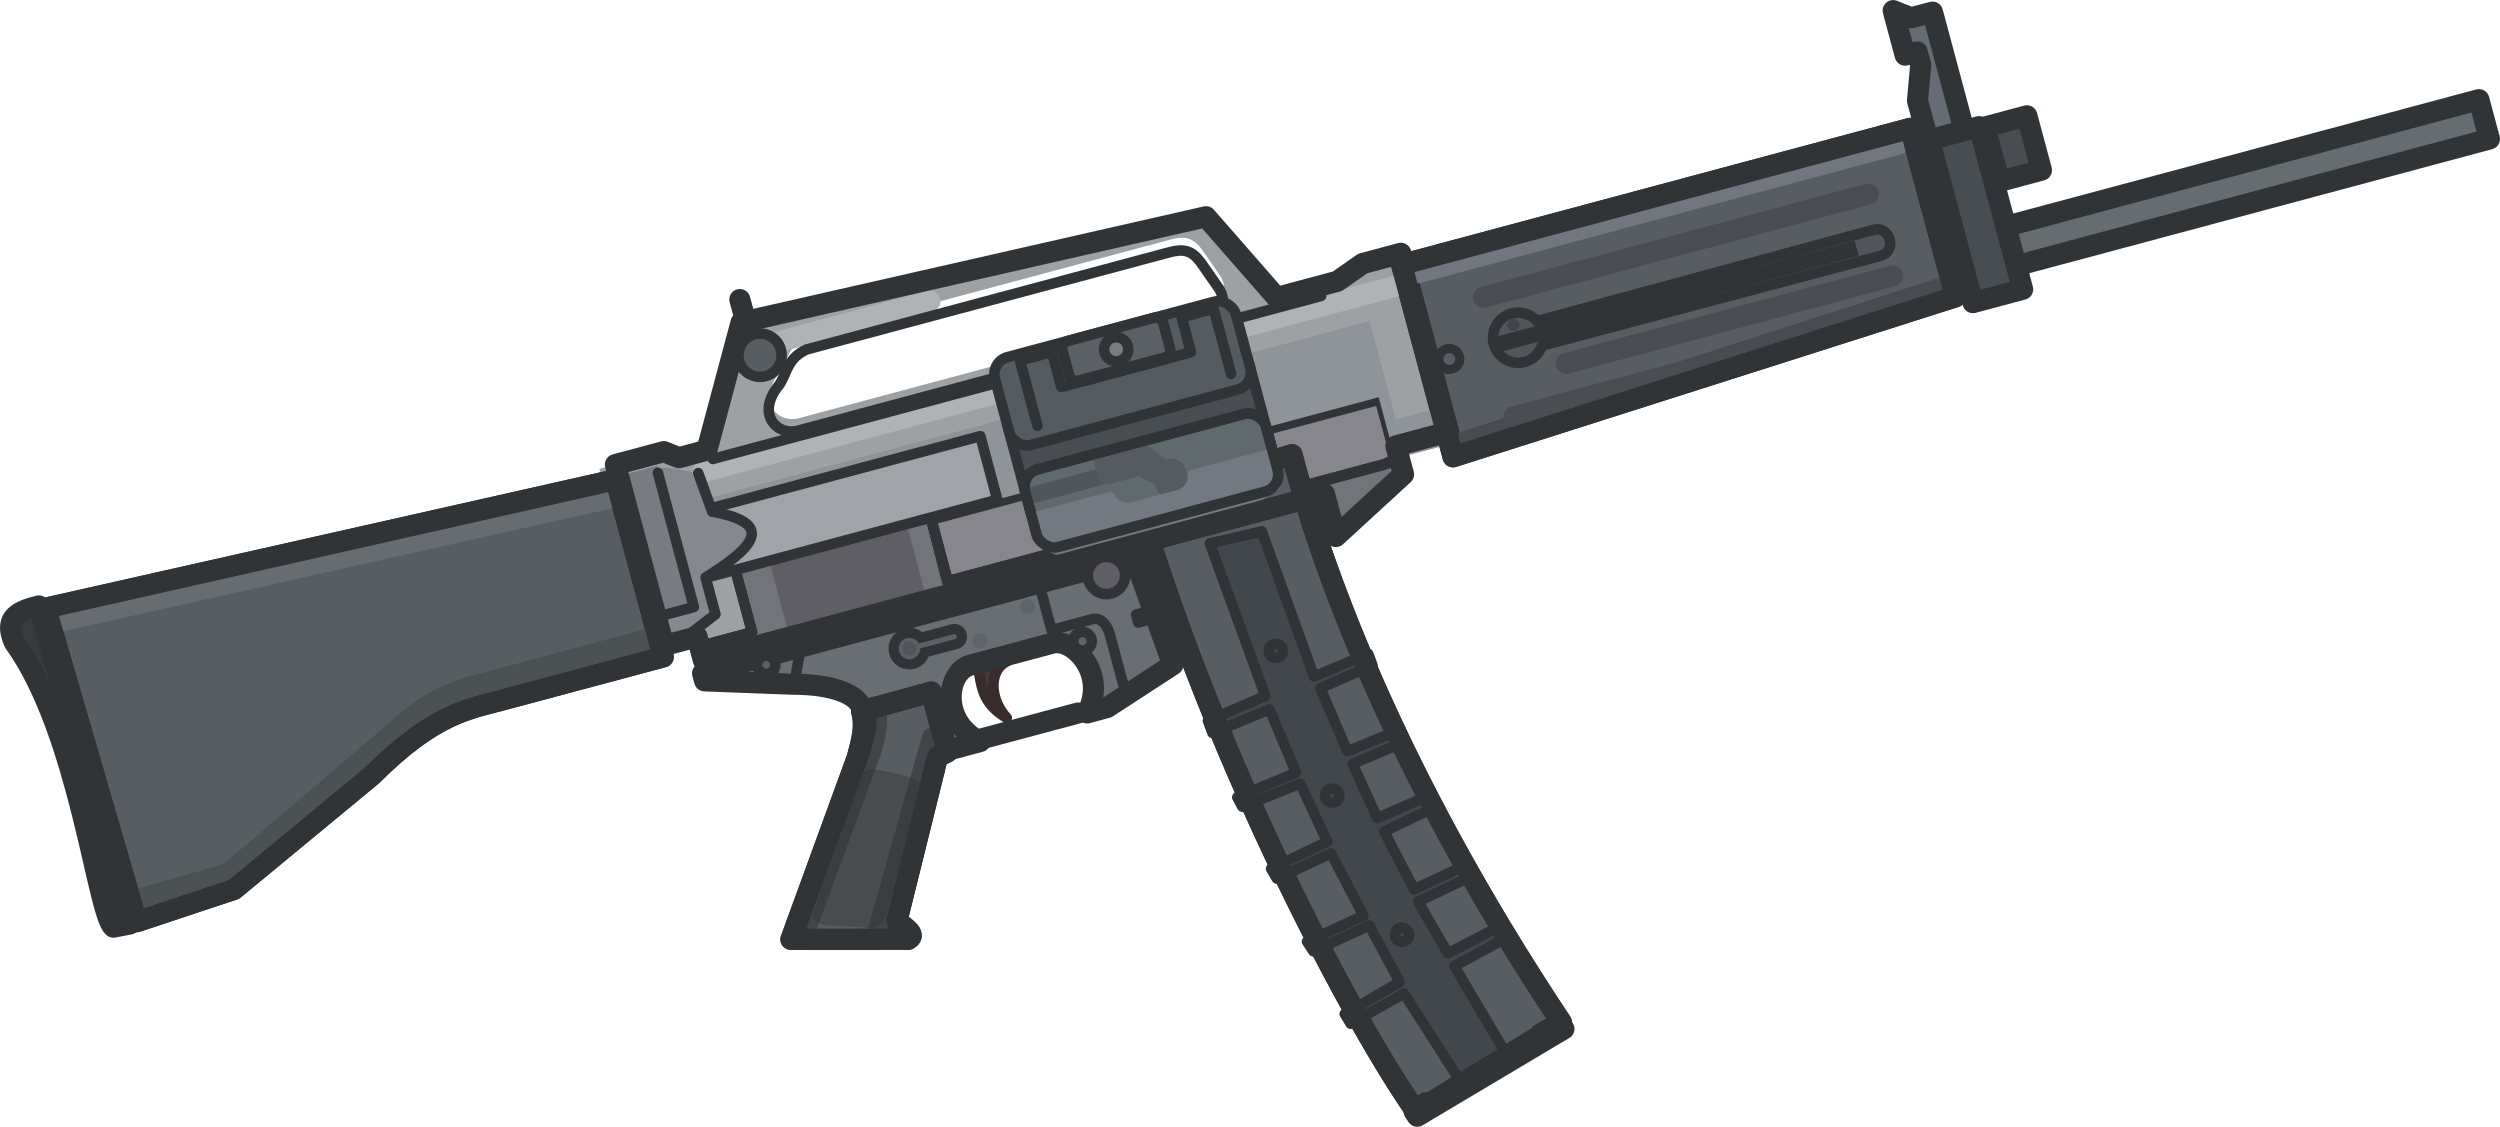 <svg xmlns="http://www.w3.org/2000/svg" xml:space="preserve" id="svg1" width="120.107" height="54.134" version="1.1" viewBox="0 0 31.778 14.323"><defs id="defs1"><clipPath id="clipath_lpe_path-effect131" clipPathUnits="userSpaceOnUse"><path id="lpe_path-effect131" d="M41.374 30.882h94.15v46.102h-94.15Zm28.534 8.11c-2.11.344-2.485 1.728-3.56 2.692-3.206 2.264-1.52 5.126.868 4.95h41.597c1.502 0 3.13-.899 2.605-2.779l-1.129-3.126c-.583-1.405-1.346-1.737-2.778-1.737z" class="powerclip" style="display:inline;fill:#9da1a4;fill-opacity:1;stroke:none;stroke-width:2.117;stroke-linecap:round;stroke-linejoin:round;stroke-dasharray:none;stroke-opacity:1"/></clipPath><clipPath id="clipath_lpe_path-effect133" clipPathUnits="userSpaceOnUse"><path id="lpe_path-effect133" d="M42.002 29.824h93.522v48.218H42.002Zm27.906 9.168c-2.11.344-2.485 1.728-3.56 2.692-3.206 2.264-1.52 5.126.868 4.95h41.597c1.502 0 3.13-.899 2.605-2.779l-1.129-3.126c-.583-1.405-1.346-1.737-2.778-1.737z" class="powerclip" style="display:inline;fill:#9da1a4;fill-opacity:1;stroke:none;stroke-width:2.117;stroke-linecap:round;stroke-linejoin:round;stroke-dasharray:none;stroke-opacity:1"/></clipPath></defs><g id="layer1" transform="rotate(15 -407.394 72.474)"><path id="path71" d="M-45.397-96.172a.17.17 0 0 1-.145-.084.17.17 0 0 1 0-.167.17.17 0 0 1 .145-.084" style="fill:#8f9499;fill-opacity:1;stroke:#313437;stroke-width:.142;stroke-linecap:round;stroke-linejoin:round;stroke-dasharray:none;stroke-opacity:1" transform="scale(-1 1)rotate(30)"/><path id="path72" d="M46.374 46.369v18.754h5.123v2.44h64.35v4.421l8.155-4.255v-2.945h6.522V46.287h-5.013l-2.897 1.058h-6.3l-4.737-9.64-47.685-1.823-6.616 11.463h-2.897l-1.303-.976zm79.2 1.307H55.579l1.042 4.516h64.09z" clip-path="url(#clipath_lpe_path-effect131)" style="display:inline;fill:#9da1a4;fill-opacity:1;stroke:none;stroke-width:2.117;stroke-linecap:round;stroke-linejoin:round;stroke-dasharray:none;stroke-opacity:1" transform="scale(.127)rotate(-30 -1614.154 67.988)"/><path id="path73" d="M-18.104-98.16c-.19.165-.09.516.188.691-.353-.099-.413-.3-.53-.558.088.03.128-.069.173-.153z" style="fill:#483737;fill-opacity:1;stroke:#3a2c2c;stroke-width:.134;stroke-linecap:round;stroke-linejoin:round;stroke-dasharray:none;stroke-opacity:1"/><path id="path74" d="m-16.37-102.438 1.282-.74c-.59.696-.097.73.572.649l-1.342.914z" style="fill:#9da1a4;fill-opacity:1;stroke:#313437;stroke-width:.134;stroke-linecap:round;stroke-linejoin:round;stroke-dasharray:none;stroke-opacity:1"/><path id="path75" d="m-22.041-97.295.187.324 7.138-4.12.25.433.666-.994-.157-.272-5.126 2.96-.413-.716-2.265 1.308.413.715z" style="fill:#73737a;fill-opacity:1;stroke:none;stroke-width:.134;stroke-linecap:round;stroke-linejoin:round;stroke-dasharray:none;stroke-opacity:1"/><rect id="rect75" width="8.523" height=".518" x="44.805" y="-96.117" ry="0" style="display:inline;fill:#666d71;fill-opacity:1;stroke:#313437;stroke-width:.268;stroke-linecap:round;stroke-linejoin:round;stroke-dasharray:none;stroke-opacity:1" transform="rotate(-30)"/><path id="path76" d="m-14.56-104.333 1.264 2.19 5.644-3.618-1.11-1.92z" style="display:inline;fill:#585d61;fill-opacity:1;stroke:#313437;stroke-width:.268;stroke-linecap:round;stroke-linejoin:round;stroke-dasharray:none;stroke-opacity:1"/><path id="path77" d="m-19.494-99.655 1.02-.59 4.091-2.362.386.668-.121.12-4.978 2.875z" style="fill:#86868c;fill-opacity:1;stroke:#313437;stroke-width:.134;stroke-linecap:round;stroke-linejoin:round;stroke-dasharray:none;stroke-opacity:1"/><rect id="rect77" width="1.806" height="1.156" x="30.82" y="-96.073" ry="0" style="fill:#5e5e64;fill-opacity:1;stroke:none;stroke-width:.134;stroke-linecap:round;stroke-linejoin:round;stroke-dasharray:none;stroke-opacity:1" transform="rotate(-30)"/><path id="path78" d="m-18.97-100.62 3.28-1.893" style="display:inline;fill:#767e83;fill-opacity:1;stroke:#313437;stroke-width:.134;stroke-linecap:round;stroke-linejoin:round;stroke-dasharray:none;stroke-opacity:1"/><path id="path79" d="m-21.897-97.353.572-.33-.432-.749 2.227-1.285.44.763 5.026-2.902" style="fill:none;fill-opacity:1;stroke:#313437;stroke-width:.134;stroke-linecap:round;stroke-linejoin:round;stroke-dasharray:none;stroke-opacity:1"/><path id="path80" d="m-22.426-99.114 7.66-4.422.646 1.12.5-.289.24.418-.62.358-.405-.701-7.714 4.454z" style="fill:#8f9499;fill-opacity:1;stroke:none;stroke-width:.134;stroke-linecap:round;stroke-linejoin:round;stroke-dasharray:none;stroke-opacity:1"/><path id="path81" d="m-21.897-97.353.572-.33-.432-.749 2.227-1.285.44.763 5.026-2.902" style="fill:none;fill-opacity:1;stroke:#313437;stroke-width:.134;stroke-linecap:round;stroke-linejoin:round;stroke-dasharray:none;stroke-opacity:1"/><path id="path82" d="M-15.28-101.64c.683 1.205 2.237 3.5 5.176 6.085l-1.493 1.572c-.99-.82-3.559-3.542-5.421-6.571z" style="display:inline;fill:#585d61;fill-opacity:1;stroke:#313437;stroke-width:.268;stroke-linecap:round;stroke-linejoin:round;stroke-dasharray:none;stroke-opacity:1"/><path id="path83" d="m-15.997-100.28 1.183 1.69-.623.494.095.134.624-.477.533.69-.64.496.093.099.635-.475.522.625-.6.517.103.102.582-.488.604.658-.608.504.11.098.602-.5.559.594-.57.572.105.101.556-.546.986.897.454-.505-.912-.894.558-.53-.115-.121-.566.515-.534-.537.584-.499-.105-.119-.568.48-.56-.611.548-.469-.11-.126-.565.453-.482-.585.577-.45-.102-.13-.58.443-.54-.686.565-.453-.091-.127-.59.457-1.119-1.61z" style="display:inline;fill:#42474c;fill-opacity:1;stroke:#313437;stroke-width:.134;stroke-linecap:round;stroke-linejoin:round;stroke-dasharray:none;stroke-opacity:1"/><path id="path84" d="M-15.28-101.64c.683 1.205 2.237 3.5 5.176 6.085l-1.493 1.572c-.99-.82-3.559-3.542-5.421-6.571z" style="display:inline;fill:none;fill-opacity:1;stroke:#313437;stroke-width:.268;stroke-linecap:round;stroke-linejoin:round;stroke-dasharray:none;stroke-opacity:1"/><path id="path85" d="m-22.012-98.234 3.262-1.883-.418-.725-3.071 1.773c-.068.34.244.443.227.835" style="display:inline;fill:#a2a3a8;fill-opacity:1;stroke:#313437;stroke-width:.134;stroke-linecap:round;stroke-linejoin:round;stroke-dasharray:none;stroke-opacity:1"/><path id="path86" d="m-22.51-99.46.298.427c.862-.07.591.34.136.83l.242.42-.453.592-.191.098-1.181-2.002.76-.336z" style="display:inline;fill:#86888f;fill-opacity:1;stroke:none;stroke-width:.134;stroke-linecap:round;stroke-linejoin:round;stroke-dasharray:none;stroke-opacity:1"/><path id="path87" d="m-23.634-99.072.6-.347.926 1.605-.505.292z" style="display:inline;fill:#797b83;fill-opacity:1;stroke:none;stroke-width:.134;stroke-linecap:round;stroke-linejoin:round;stroke-dasharray:none;stroke-opacity:1"/><rect id="rect87" width="3.171" height="1.626" x="34.189" y="-97.126" ry=".226" style="display:inline;fill:#484d51;fill-opacity:1;stroke:#313437;stroke-width:.134;stroke-linecap:round;stroke-linejoin:round;stroke-dasharray:none;stroke-opacity:1" transform="rotate(-30)"/><path id="path88" d="m-21.798-97.016.05.086 1.09-.248c.51-.137.841-.085.932.072l.396.687 1.164-.672c-.562-.117-.642-.75-.37-.907l.931-.537c.241-.14.782.194.66.74l.228-.133.665-.74-.826-1.188z" style="display:inline;fill:#696e73;fill-opacity:1;stroke:#313437;stroke-width:.268;stroke-linecap:round;stroke-linejoin:round;stroke-dasharray:none;stroke-opacity:1"/><path id="path89" d="m-23.502-99.108 1.167 2.02-1.812 1.046c-.398.23-.814.396-1.373 1.365l-1.32 1.855-1.087.717-2.151-3.55z" style="display:inline;fill:#585d61;fill-opacity:1;stroke:#313437;stroke-width:.268;stroke-linecap:round;stroke-linejoin:round;stroke-dasharray:none;stroke-opacity:1"/><path id="path90" d="m-19.721-97.075.792-.464.396.684-.105.093.04 2.14c.067.05.3.097.203.194l-1.443.388.216-2.445c0-.25.002-.415-.1-.59" style="display:inline;fill:#585d61;fill-opacity:1;stroke:#313437;stroke-width:.268;stroke-linecap:round;stroke-linejoin:round;stroke-dasharray:none;stroke-opacity:1"/><circle id="circle90" cx="30.44" cy="-94.812" r=".116" style="fill:#5e5e64;fill-opacity:1;stroke:#313437;stroke-width:.134;stroke-linecap:round;stroke-linejoin:round;stroke-dasharray:none;stroke-opacity:1" transform="rotate(-30)"/><path id="path91" d="m-22.32-101.126 2.09-1.207" style="fill:none;fill-opacity:1;stroke:#b0b3b6;stroke-width:.268;stroke-linecap:round;stroke-linejoin:round;stroke-dasharray:none;stroke-opacity:1"/><path id="path92" fill="#737373" stroke="#333" stroke-width=".129" d="M-19.14-98.003a.2.2 0 1 1-.096-.168l.359-.207a.097.097 0 1 1 .097.168z" style="fill:#5e5e64;fill-opacity:1;stroke:#313437;stroke-opacity:1"/><circle id="circle92" cx="32.251" cy="-94.54" r=".09" fill="#666" style="fill:#50565b;fill-opacity:1;stroke:none;stroke-width:.26;stroke-opacity:1" transform="rotate(-30)"/><path id="path93" d="m-22.456-99.492 7.984-4.61" style="fill:none;fill-opacity:1;stroke:#b0b3b6;stroke-width:.268;stroke-linecap:round;stroke-linejoin:round;stroke-dasharray:none;stroke-opacity:1"/><path id="path94" d="m-21.583-101.336 4.129-2.384c.157-.09.262-.103.415.015l.322.271c.177.174.055.376-.11.47l-4.568 2.638c-.25.17-.617-.037-.409-.488.057-.174.01-.35.22-.522" style="display:inline;fill:none;fill-opacity:1;stroke:#313437;stroke-width:.134;stroke-linecap:round;stroke-linejoin:round;stroke-dasharray:none;stroke-opacity:1"/><circle id="circle94" cx="31.382" cy="-98.634" r=".275" style="display:inline;fill:#585d61;fill-opacity:1;stroke:#313437;stroke-width:.134;stroke-linecap:round;stroke-linejoin:round;stroke-dasharray:none;stroke-opacity:1" transform="rotate(-30)"/><path id="path95" d="m-22.377-99.682 6.932-4.002" style="fill:#8f9499;fill-opacity:1;stroke:#313437;stroke-width:.134;stroke-linecap:round;stroke-linejoin:round;stroke-dasharray:none;stroke-opacity:1"/><path id="path96" d="M48.06 46.369v18.754h3.437v2.44h64.35v4.421l8.155-4.255v-2.945h5.463V46.287h-3.954l-2.897 1.058h-6.3l-4.737-9.64-47.685-1.823-6.616 11.463h-2.897l-1.303-.976z" clip-path="url(#clipath_lpe_path-effect133)" style="display:inline;fill:none;fill-opacity:1;stroke:#313437;stroke-width:2.117;stroke-linecap:round;stroke-linejoin:round;stroke-dasharray:none;stroke-opacity:1" transform="scale(.127)rotate(-30 -1614.139 68.045)"/><path id="path97" d="m-22.51-99.46.298.427c.862-.07.591.34.136.83l.242.42-.453.592" style="display:inline;fill:none;fill-opacity:1;stroke:#313437;stroke-width:.134;stroke-linecap:round;stroke-linejoin:round;stroke-dasharray:none;stroke-opacity:1"/><path id="path98" d="m-22.65-97.496.527-.305-.883-1.53" style="fill:none;fill-opacity:1;stroke:#313437;stroke-width:.134;stroke-linecap:round;stroke-linejoin:round;stroke-dasharray:none;stroke-opacity:1"/><rect id="rect98" width="3.171" height="1.022" x="34.189" y="-96.32" ry=".226" style="display:inline;fill:#60696d;fill-opacity:1;stroke:#313437;stroke-width:.134;stroke-linecap:round;stroke-linejoin:round;stroke-dasharray:none;stroke-opacity:1" transform="rotate(-30)"/><path id="path99" d="m-18.375-100.31.816-.472.459-.265.274.074-.117.067-.169-.045-1.238.715" style="fill:#79828a;fill-opacity:1;stroke:#50565b;stroke-width:.134;stroke-linecap:round;stroke-linejoin:round;stroke-dasharray:none;stroke-opacity:1"/><path id="path100" fill="#444" d="m-17.596-100.741-.111-.192.57-.33a.08.08 0 0 1 .066-.004l.232.089a.07.07 0 0 0 .065-.004l.003-.002c.077-.044.181-.008.233.081l.033.058c.052.09.031.198-.045.242l-.123.071c-.058.034-.136.006-.174-.06l-.002-.003a.1.1 0 0 0-.057-.046l-.123-.038a.08.08 0 0 0-.06.006l-.333.193c-.058.033-.136.006-.174-.061z" style="fill:#555b61;fill-opacity:1;stroke-width:.349"/><rect id="rect100" width="3.171" height="1.156" x="34.189" y="-97.797" ry=".226" style="display:inline;fill:#545b61;fill-opacity:1;stroke:#313437;stroke-width:.134;stroke-linecap:round;stroke-linejoin:round;stroke-dasharray:none;stroke-opacity:1" transform="rotate(-30)"/><path id="path101" d="m-18.266-100.005.895-.517c.055.095.217.107.298.06l.547-.315c.08-.047.149-.198.096-.288l.895-.517.117.202.035.17-.16.173-2.314 1.335-.186-.027z" style="fill:#727980;fill-opacity:1;stroke:#727980;stroke-width:.134;stroke-linecap:round;stroke-linejoin:round;stroke-dasharray:none;stroke-opacity:1"/><rect id="rect101" width="3.171" height="1.022" x="34.189" y="-96.32" ry=".226" style="display:inline;fill:none;fill-opacity:1;stroke:#313437;stroke-width:.134;stroke-linecap:round;stroke-linejoin:round;stroke-dasharray:none;stroke-opacity:1" transform="rotate(-30)"/><rect id="rect102" width="1.327" height=".523" x="35.112" y="-97.797" ry=".094" style="display:inline;fill:#5a6064;fill-opacity:1;stroke:#313437;stroke-width:.134;stroke-linecap:round;stroke-linejoin:round;stroke-dasharray:none;stroke-opacity:1" transform="rotate(-30)"/><circle id="circle102" cx="35.775" cy="-97.535" r=".154" style="display:inline;fill:#767e83;fill-opacity:1;stroke:#313437;stroke-width:.134;stroke-linecap:round;stroke-linejoin:round;stroke-dasharray:none;stroke-opacity:1" transform="rotate(-30)"/><g id="g103" transform="scale(.127)rotate(-30 -1614.153 67.994)"><path id="path102" d="M89.838 53.547v-6.755h3.316v3.623h10.93" style="fill:none;fill-opacity:1;stroke:#313437;stroke-width:1.058;stroke-linecap:round;stroke-linejoin:round;stroke-dasharray:none;stroke-opacity:1"/><path id="path103" d="M109.905 53.547v-6.755h-3.316v3.623H95.66" style="fill:none;fill-opacity:1;stroke:#313437;stroke-width:1.058;stroke-linecap:round;stroke-linejoin:round;stroke-dasharray:none;stroke-opacity:1"/></g><path id="path104" d="m-19.332-96.411.351-.01c.136 0 .261.003.261.178l-.027 1.516c0 .181-.045.3-.234.3l-.419.09c-.195.052-.273-.06-.246-.163l.104-1.56c0-.202.039-.351.21-.351" style="fill:#484c4f;fill-opacity:1;stroke:none;stroke-width:.134;stroke-linecap:round;stroke-linejoin:round;stroke-dasharray:none;stroke-opacity:1"/><path id="path105" d="m-18.794-94.401.03-2.58" style="fill:#313437;fill-opacity:1;stroke:#313437;stroke-width:.268;stroke-linecap:round;stroke-linejoin:round;stroke-dasharray:none;stroke-opacity:.575"/><path id="path106" d="m-19.705-94.085.23-2.542c0-.24.004-.357-.102-.54" style="fill:#313437;fill-opacity:1;stroke:#313437;stroke-width:.268;stroke-linecap:round;stroke-linejoin:round;stroke-dasharray:none;stroke-opacity:.575"/><path id="path107" d="m-17.972-99.244.316.549.463-.267c.088-.051.205.001.29.168l.406.702" style="fill:none;fill-opacity:1;stroke:#313437;stroke-width:.134;stroke-linecap:round;stroke-linejoin:round;stroke-dasharray:none;stroke-opacity:1"/><circle id="circle107" cx="33.141" cy="-94.402" r=".096" style="fill:#5e656a;fill-opacity:1;stroke:none;stroke-width:.313;stroke-linecap:round;stroke-linejoin:round;stroke-dasharray:none;stroke-opacity:1" transform="rotate(-30)"/><circle id="circle108" cx="33.84" cy="-94.667" r=".096" style="fill:#5e656a;fill-opacity:1;stroke:none;stroke-width:.313;stroke-linecap:round;stroke-linejoin:round;stroke-dasharray:none;stroke-opacity:1" transform="rotate(-30)"/><circle id="circle109" cx="34.911" cy="-94.79" r=".237" style="fill:#5e5e64;fill-opacity:1;stroke:#313437;stroke-width:.134;stroke-linecap:round;stroke-linejoin:round;stroke-dasharray:none;stroke-opacity:1" transform="rotate(-30)"/><path id="path109" d="m-20.634-97.157-.039-.432" style="fill:#5e656a;fill-opacity:1;stroke:#313437;stroke-width:.134;stroke-linecap:round;stroke-linejoin:round;stroke-dasharray:none;stroke-opacity:1"/><path id="path110" d="m-18.143-97.137 1.086-.627" style="fill:#474d4f;fill-opacity:1;stroke:#313437;stroke-width:.268;stroke-linecap:round;stroke-linejoin:round;stroke-dasharray:none;stroke-opacity:1"/><path id="path111" d="m-19.721-97.075.792-.464.396.684-.105.093.04 2.14c.067.05.3.097.203.194l-1.443.388.216-2.445c0-.25.002-.415-.1-.59" style="display:inline;fill:none;fill-opacity:1;stroke:#313437;stroke-width:.268;stroke-linecap:round;stroke-linejoin:round;stroke-dasharray:none;stroke-opacity:1"/><path id="rect111" d="M35.147-94.212h.319v.105h-.319z" style="fill:none;fill-opacity:1;stroke:#313437;stroke-width:.134;stroke-linecap:round;stroke-linejoin:round;stroke-dasharray:none;stroke-opacity:1" transform="rotate(-30)"/><circle id="circle111" cx="34.401" cy="-94.061" r=".118" style="fill:#5e656a;fill-opacity:1;stroke:#313437;stroke-width:.134;stroke-linecap:round;stroke-linejoin:round;stroke-dasharray:none;stroke-opacity:1" transform="rotate(-30)"/><circle id="circle112" cx="36.742" cy="-93.307" r=".09" style="fill:#42474c;fill-opacity:1;stroke:#313437;stroke-width:.134;stroke-linecap:round;stroke-linejoin:round;stroke-dasharray:none;stroke-opacity:1" transform="rotate(-30)"/><circle id="circle113" cx="36.96" cy="-91.344" r=".09" style="fill:#42474c;fill-opacity:1;stroke:#313437;stroke-width:.134;stroke-linecap:round;stroke-linejoin:round;stroke-dasharray:none;stroke-opacity:1" transform="rotate(-30)"/><circle id="circle114" cx="37.357" cy="-89.406" r=".09" style="fill:#42474c;fill-opacity:1;stroke:#313437;stroke-width:.134;stroke-linecap:round;stroke-linejoin:round;stroke-dasharray:none;stroke-opacity:1" transform="rotate(-30)"/><path id="path114" d="m-11.621-93.978.115-.145.058.034 1.193-1.193-.066-.066.206-.206.063.07-1.514 1.555z" style="fill:#42474c;fill-opacity:1;stroke:#313437;stroke-width:.268;stroke-linecap:round;stroke-linejoin:round;stroke-dasharray:none;stroke-opacity:1"/><path id="path115" d="m-29.859-95.542 6.352-3.325" style="fill:url(#meshgradient134);fill-opacity:1;stroke:#666c70;stroke-width:.268;stroke-linecap:round;stroke-linejoin:round;stroke-dasharray:none;stroke-opacity:1"/><path id="path116" d="m-22.57-101.728.203.35" style="fill:#8f9499;fill-opacity:1;stroke:#313437;stroke-width:.268;stroke-linecap:round;stroke-linejoin:round;stroke-dasharray:none;stroke-opacity:1"/><path id="path117" d="m-12.768-104.053 3.888-2.261c.192-.11.367.186.171.297l-3.972 2.28" style="fill:#51565a;fill-opacity:1;stroke:#313437;stroke-width:.134;stroke-linecap:round;stroke-linejoin:round;stroke-dasharray:none;stroke-opacity:1"/><path id="path118" d="M41.014-96.178a.32.32 0 0 1-.369.125.32.32 0 0 1-.215-.323.32.32 0 0 1 .256-.292.32.32 0 0 1 .349.173" style="fill:#51565a;fill-opacity:1;stroke:#313437;stroke-width:.134;stroke-linecap:round;stroke-linejoin:round;stroke-dasharray:none;stroke-opacity:1" transform="rotate(-30)"/><path id="path119" d="m-13.103-103.678 3.99-2.304" style="fill:#51565a;fill-opacity:1;stroke:#313437;stroke-width:.201;stroke-linecap:square;stroke-linejoin:round;stroke-dasharray:none;stroke-opacity:1"/><path id="path120" d="m-8.495-107.58-.27-.464-.078-.45-.086-.148-.137.08-.294-.508.245.029.243-.14.803 1.391" style="fill:#656c74;fill-opacity:1;stroke:#313437;stroke-width:.268;stroke-linecap:round;stroke-linejoin:round;stroke-dasharray:none;stroke-opacity:1"/><circle id="circle120" cx="40.732" cy="-96.529" r=".078" style="fill:#414548;fill-opacity:1;stroke:none;stroke-width:.201;stroke-linecap:square;stroke-linejoin:round;stroke-dasharray:none;stroke-opacity:1" transform="rotate(-30)"/><path id="path121" d="m-13.447-104.202 4.386-2.533" style="fill:none;fill-opacity:1;stroke:#4a4e52;stroke-width:.268;stroke-linecap:round;stroke-linejoin:round;stroke-dasharray:none;stroke-opacity:1"/><path id="path122" d="m-13.287-102.313 5.508-3.558" style="fill:none;fill-opacity:1;stroke:#424549;stroke-width:.268;stroke-linecap:round;stroke-linejoin:round;stroke-dasharray:none;stroke-opacity:.69"/><path id="path123" d="m-12.213-103.662 3.722-2.149" style="fill:none;fill-opacity:1;stroke:#4a4e52;stroke-width:.268;stroke-linecap:round;stroke-linejoin:round;stroke-dasharray:none;stroke-opacity:1"/><path id="rect123" d="M47.172-97.406h.553v.716h-.553z" style="fill:#484d51;fill-opacity:1;stroke:#313437;stroke-width:.268;stroke-linecap:round;stroke-linejoin:round;stroke-dasharray:none;stroke-opacity:1" transform="rotate(-30)"/><path id="path124" d="m-12.68-102.835 1.922-1.11" style="fill:none;fill-opacity:1;stroke:#4a4e52;stroke-width:.268;stroke-linecap:round;stroke-linejoin:round;stroke-dasharray:none;stroke-opacity:1"/><path id="path125" d="m-14.32-104.27 5.49-3.17" style="fill:none;fill-opacity:1;stroke:#71767f;stroke-width:.225;stroke-linecap:round;stroke-linejoin:round;stroke-dasharray:none;stroke-opacity:1"/><circle id="circle125" cx="39.833" cy="-96.32" r=".058" style="fill:none;fill-opacity:1;stroke:#313437;stroke-width:.268;stroke-linecap:round;stroke-linejoin:round;stroke-dasharray:none;stroke-opacity:1" transform="rotate(-30)"/><path id="path126" d="m-28.021-92.359 1.067-.643 1.598-2.325a2.26 2.26 0 0 1 .878-.83l1.99-1.15" style="fill:none;fill-opacity:1;stroke:#4c5154;stroke-width:.268;stroke-linecap:round;stroke-linejoin:round;stroke-dasharray:none;stroke-opacity:1"/><path id="rect126" d="M46.448-97.43h.654v2.141h-.654z" style="fill:#484d51;fill-opacity:1;stroke:#313437;stroke-width:.268;stroke-linecap:round;stroke-linejoin:round;stroke-dasharray:none;stroke-opacity:1" transform="rotate(-30)"/><path id="path127" d="m-14.56-104.333 1.264 2.19 5.644-3.618-1.11-1.92z" style="display:inline;fill:none;fill-opacity:1;stroke:#313437;stroke-width:.268;stroke-linecap:round;stroke-linejoin:round;stroke-dasharray:none;stroke-opacity:1"/><path id="path128" d="m-23.502-99.108 1.167 2.02-1.812 1.046c-.398.23-.814.396-1.373 1.365l-1.32 1.855-1.087.717-2.151-3.55z" style="display:inline;fill:none;fill-opacity:1;stroke:#313437;stroke-width:.268;stroke-linecap:round;stroke-linejoin:round;stroke-dasharray:none;stroke-opacity:1"/><path id="path130" d="m-30.17-95.66 2.164 3.607-.19.092c-.237-.098-1.051-2.274-2.155-3.17-.188-.239-.109-.373.182-.528" style="fill:#373b3c;fill-opacity:1;stroke:#313437;stroke-width:.268;stroke-linecap:round;stroke-linejoin:round;stroke-dasharray:none;stroke-opacity:1"/></g><script id="mesh_polyfill" type="text/javascript">!function(){const t=&quot;http://www.w3.org/2000/svg&quot;,e=&quot;http://www.w3.org/1999/xlink&quot;,s=&quot;http://www.w3.org/1999/xhtml&quot;,r=2;if(document.createElementNS(t,&quot;meshgradient&quot;).x)return;const n=(t,e,s,r)=&gt;{let n=new x(.5*(e.x+s.x),.5*(e.y+s.y)),o=new x(.5*(t.x+e.x),.5*(t.y+e.y)),i=new x(.5*(s.x+r.x),.5*(s.y+r.y)),a=new x(.5*(n.x+o.x),.5*(n.y+o.y)),h=new x(.5*(n.x+i.x),.5*(n.y+i.y)),l=new x(.5*(a.x+h.x),.5*(a.y+h.y));return[[t,o,a,l],[l,h,i,r]]},o=t=&gt;{let e=t[0].distSquared(t[1]),s=t[2].distSquared(t[3]),r=.25*t[0].distSquared(t[2]),n=.25*t[1].distSquared(t[3]),o=e&gt;s?e:s,i=r&gt;n?r:n;return 18*(o&gt;i?o:i)},i=(t,e)=&gt;Math.sqrt(t.distSquared(e)),a=(t,e)=&gt;t.scale(2/3).add(e.scale(1/3)),h=t=&gt;{let e,s,r,n,o,i,a,h=new g;return t.match(/(\w+\(\s*[^)]+\))+/g).forEach(t=&gt;{let l=t.match(/[\w.-]+/g),d=l.shift();switch(d){case&quot;translate&quot;:2===l.length?e=new g(1,0,0,1,l[0],l[1]):(console.error(&quot;mesh.js: translate does not have 2 arguments!&quot;),e=new g(1,0,0,1,0,0)),h=h.append(e);break;case&quot;scale&quot;:1===l.length?s=new g(l[0],0,0,l[0],0,0):2===l.length?s=new g(l[0],0,0,l[1],0,0):(console.error(&quot;mesh.js: scale does not have 1 or 2 arguments!&quot;),s=new g(1,0,0,1,0,0)),h=h.append(s);break;case&quot;rotate&quot;:if(3===l.length&amp;&amp;(e=new g(1,0,0,1,l[1],l[2]),h=h.append(e)),l[0]){r=l[0]*Math.PI/180;let t=Math.cos(r),e=Math.sin(r);Math.abs(t)&lt;1e-16&amp;&amp;(t=0),Math.abs(e)&lt;1e-16&amp;&amp;(e=0),a=new g(t,e,-e,t,0,0),h=h.append(a)}else console.error(&quot;math.js: No argument to rotate transform!&quot;);3===l.length&amp;&amp;(e=new g(1,0,0,1,-l[1],-l[2]),h=h.append(e));break;case&quot;skewX&quot;:l[0]?(r=l[0]*Math.PI/180,n=Math.tan(r),o=new g(1,0,n,1,0,0),h=h.append(o)):console.error(&quot;math.js: No argument to skewX transform!&quot;);break;case&quot;skewY&quot;:l[0]?(r=l[0]*Math.PI/180,n=Math.tan(r),i=new g(1,n,0,1,0,0),h=h.append(i)):console.error(&quot;math.js: No argument to skewY transform!&quot;);break;case&quot;matrix&quot;:6===l.length?h=h.append(new g(...l)):console.error(&quot;math.js: Incorrect number of arguments for matrix!&quot;);break;default:console.error(&quot;mesh.js: Unhandled transform type: &quot;+d)}}),h},l=t=&gt;{let e=[],s=t.split(/[ ,]+/);for(let t=0,r=s.length-1;t&lt;r;t+=2)e.push(new x(parseFloat(s[t]),parseFloat(s[t+1])));return e},d=(t,e)=&gt;{for(let s in e)t.setAttribute(s,e[s])},c=(t,e,s,r,n)=&gt;{let o,i,a=[0,0,0,0];for(let h=0;h&lt;3;++h)e[h]&lt;t[h]&amp;&amp;e[h]&lt;s[h]||t[h]&lt;e[h]&amp;&amp;s[h]&lt;e[h]?a[h]=0:(a[h]=.5*((e[h]-t[h])/r+(s[h]-e[h])/n),o=Math.abs(3*(e[h]-t[h])/r),i=Math.abs(3*(s[h]-e[h])/n),a[h]&gt;o?a[h]=o:a[h]&gt;i&amp;&amp;(a[h]=i));return a},u=[[1,0,0,0,0,0,0,0,0,0,0,0,0,0,0,0],[0,0,0,0,1,0,0,0,0,0,0,0,0,0,0,0],[-3,3,0,0,-2,-1,0,0,0,0,0,0,0,0,0,0],[2,-2,0,0,1,1,0,0,0,0,0,0,0,0,0,0],[0,0,0,0,0,0,0,0,1,0,0,0,0,0,0,0],[0,0,0,0,0,0,0,0,0,0,0,0,1,0,0,0],[0,0,0,0,0,0,0,0,-3,3,0,0,-2,-1,0,0],[0,0,0,0,0,0,0,0,2,-2,0,0,1,1,0,0],[-3,0,3,0,0,0,0,0,-2,0,-1,0,0,0,0,0],[0,0,0,0,-3,0,3,0,0,0,0,0,-2,0,-1,0],[9,-9,-9,9,6,3,-6,-3,6,-6,3,-3,4,2,2,1],[-6,6,6,-6,-3,-3,3,3,-4,4,-2,2,-2,-2,-1,-1],[2,0,-2,0,0,0,0,0,1,0,1,0,0,0,0,0],[0,0,0,0,2,0,-2,0,0,0,0,0,1,0,1,0],[-6,6,6,-6,-4,-2,4,2,-3,3,-3,3,-2,-1,-2,-1],[4,-4,-4,4,2,2,-2,-2,2,-2,2,-2,1,1,1,1]],f=t=&gt;{let e=[];for(let s=0;s&lt;16;++s){e[s]=0;for(let r=0;r&lt;16;++r)e[s]+=u[s][r]*t[r]}return e},p=(t,e,s)=&gt;{const r=e*e,n=s*s,o=e*e*e,i=s*s*s;return t[0]+t[1]*e+t[2]*r+t[3]*o+t[4]*s+t[5]*s*e+t[6]*s*r+t[7]*s*o+t[8]*n+t[9]*n*e+t[10]*n*r+t[11]*n*o+t[12]*i+t[13]*i*e+t[14]*i*r+t[15]*i*o},y=t=&gt;{let e=[],s=[],r=[];for(let s=0;s&lt;4;++s)e[s]=[],e[s][0]=n(t[0][s],t[1][s],t[2][s],t[3][s]),e[s][1]=[],e[s][1].push(...n(...e[s][0][0])),e[s][1].push(...n(...e[s][0][1])),e[s][2]=[],e[s][2].push(...n(...e[s][1][0])),e[s][2].push(...n(...e[s][1][1])),e[s][2].push(...n(...e[s][1][2])),e[s][2].push(...n(...e[s][1][3]));for(let t=0;t&lt;8;++t){s[t]=[];for(let r=0;r&lt;4;++r)s[t][r]=[],s[t][r][0]=n(e[0][2][t][r],e[1][2][t][r],e[2][2][t][r],e[3][2][t][r]),s[t][r][1]=[],s[t][r][1].push(...n(...s[t][r][0][0])),s[t][r][1].push(...n(...s[t][r][0][1])),s[t][r][2]=[],s[t][r][2].push(...n(...s[t][r][1][0])),s[t][r][2].push(...n(...s[t][r][1][1])),s[t][r][2].push(...n(...s[t][r][1][2])),s[t][r][2].push(...n(...s[t][r][1][3]))}for(let t=0;t&lt;8;++t){r[t]=[];for(let e=0;e&lt;8;++e)r[t][e]=[],r[t][e][0]=s[t][0][2][e],r[t][e][1]=s[t][1][2][e],r[t][e][2]=s[t][2][2][e],r[t][e][3]=s[t][3][2][e]}return r};class x{constructor(t,e){this.x=t||0,this.y=e||0}toString(){return`(x=${this.x}, y=${this.y})`}clone(){return new x(this.x,this.y)}add(t){return new x(this.x+t.x,this.y+t.y)}scale(t){return void 0===t.x?new x(this.x*t,this.y*t):new x(this.x*t.x,this.y*t.y)}distSquared(t){let e=this.x-t.x,s=this.y-t.y;return e*e+s*s}transform(t){let e=this.x*t.a+this.y*t.c+t.e,s=this.x*t.b+this.y*t.d+t.f;return new x(e,s)}}class g{constructor(t,e,s,r,n,o){void 0===t?(this.a=1,this.b=0,this.c=0,this.d=1,this.e=0,this.f=0):(this.a=t,this.b=e,this.c=s,this.d=r,this.e=n,this.f=o)}toString(){return`affine: ${this.a} ${this.c} ${this.e} \n       ${this.b} ${this.d} ${this.f}`}append(t){t instanceof g||console.error(&quot;mesh.js: argument to Affine.append is not affine!&quot;);let e=this.a*t.a+this.c*t.b,s=this.b*t.a+this.d*t.b,r=this.a*t.c+this.c*t.d,n=this.b*t.c+this.d*t.d,o=this.a*t.e+this.c*t.f+this.e,i=this.b*t.e+this.d*t.f+this.f;return new g(e,s,r,n,o,i)}}class w{constructor(t,e){this.nodes=t,this.colors=e}paintCurve(t,e){if(o(this.nodes)&gt;r){const s=n(...this.nodes);let r=[[],[]],o=[[],[]];for(let t=0;t&lt;4;++t)r[0][t]=this.colors[0][t],r[1][t]=(this.colors[0][t]+this.colors[1][t])/2,o[0][t]=r[1][t],o[1][t]=this.colors[1][t];let i=new w(s[0],r),a=new w(s[1],o);i.paintCurve(t,e),a.paintCurve(t,e)}else{let s=Math.round(this.nodes[0].x);if(s&gt;=0&amp;&amp;s&lt;e){let r=4*(~~this.nodes[0].y*e+s);t[r]=Math.round(this.colors[0][0]),t[r+1]=Math.round(this.colors[0][1]),t[r+2]=Math.round(this.colors[0][2]),t[r+3]=Math.round(this.colors[0][3])}}}}class m{constructor(t,e){this.nodes=t,this.colors=e}split(){let t=[[],[],[],[]],e=[[],[],[],[]],s=[[[],[]],[[],[]]],r=[[[],[]],[[],[]]];for(let s=0;s&lt;4;++s){const r=n(this.nodes[0][s],this.nodes[1][s],this.nodes[2][s],this.nodes[3][s]);t[0][s]=r[0][0],t[1][s]=r[0][1],t[2][s]=r[0][2],t[3][s]=r[0][3],e[0][s]=r[1][0],e[1][s]=r[1][1],e[2][s]=r[1][2],e[3][s]=r[1][3]}for(let t=0;t&lt;4;++t)s[0][0][t]=this.colors[0][0][t],s[0][1][t]=this.colors[0][1][t],s[1][0][t]=(this.colors[0][0][t]+this.colors[1][0][t])/2,s[1][1][t]=(this.colors[0][1][t]+this.colors[1][1][t])/2,r[0][0][t]=s[1][0][t],r[0][1][t]=s[1][1][t],r[1][0][t]=this.colors[1][0][t],r[1][1][t]=this.colors[1][1][t];return[new m(t,s),new m(e,r)]}paint(t,e){let s,n=!1;for(let t=0;t&lt;4;++t)if((s=o([this.nodes[0][t],this.nodes[1][t],this.nodes[2][t],this.nodes[3][t]]))&gt;r){n=!0;break}if(n){let s=this.split();s[0].paint(t,e),s[1].paint(t,e)}else{new w([...this.nodes[0]],[...this.colors[0]]).paintCurve(t,e)}}}class b{constructor(t){this.readMesh(t),this.type=t.getAttribute(&quot;type&quot;)||&quot;bilinear&quot;}readMesh(t){let e=[[]],s=[[]],r=Number(t.getAttribute(&quot;x&quot;)),n=Number(t.getAttribute(&quot;y&quot;));e[0][0]=new x(r,n);let o=t.children;for(let t=0,r=o.length;t&lt;r;++t){e[3*t+1]=[],e[3*t+2]=[],e[3*t+3]=[],s[t+1]=[];let r=o[t].children;for(let n=0,o=r.length;n&lt;o;++n){let o=r[n].children;for(let r=0,i=o.length;r&lt;i;++r){let i=r;0!==t&amp;&amp;++i;let h,d=o[r].getAttribute(&quot;path&quot;),c=&quot;l&quot;;null!=d&amp;&amp;(c=(h=d.match(/\s*([lLcC])\s*(.*)/))[1]);let u=l(h[2]);switch(c){case&quot;l&quot;:0===i?(e[3*t][3*n+3]=u[0].add(e[3*t][3*n]),e[3*t][3*n+1]=a(e[3*t][3*n],e[3*t][3*n+3]),e[3*t][3*n+2]=a(e[3*t][3*n+3],e[3*t][3*n])):1===i?(e[3*t+3][3*n+3]=u[0].add(e[3*t][3*n+3]),e[3*t+1][3*n+3]=a(e[3*t][3*n+3],e[3*t+3][3*n+3]),e[3*t+2][3*n+3]=a(e[3*t+3][3*n+3],e[3*t][3*n+3])):2===i?(0===n&amp;&amp;(e[3*t+3][3*n+0]=u[0].add(e[3*t+3][3*n+3])),e[3*t+3][3*n+1]=a(e[3*t+3][3*n],e[3*t+3][3*n+3]),e[3*t+3][3*n+2]=a(e[3*t+3][3*n+3],e[3*t+3][3*n])):(e[3*t+1][3*n]=a(e[3*t][3*n],e[3*t+3][3*n]),e[3*t+2][3*n]=a(e[3*t+3][3*n],e[3*t][3*n]));break;case&quot;L&quot;:0===i?(e[3*t][3*n+3]=u[0],e[3*t][3*n+1]=a(e[3*t][3*n],e[3*t][3*n+3]),e[3*t][3*n+2]=a(e[3*t][3*n+3],e[3*t][3*n])):1===i?(e[3*t+3][3*n+3]=u[0],e[3*t+1][3*n+3]=a(e[3*t][3*n+3],e[3*t+3][3*n+3]),e[3*t+2][3*n+3]=a(e[3*t+3][3*n+3],e[3*t][3*n+3])):2===i?(0===n&amp;&amp;(e[3*t+3][3*n+0]=u[0]),e[3*t+3][3*n+1]=a(e[3*t+3][3*n],e[3*t+3][3*n+3]),e[3*t+3][3*n+2]=a(e[3*t+3][3*n+3],e[3*t+3][3*n])):(e[3*t+1][3*n]=a(e[3*t][3*n],e[3*t+3][3*n]),e[3*t+2][3*n]=a(e[3*t+3][3*n],e[3*t][3*n]));break;case&quot;c&quot;:0===i?(e[3*t][3*n+1]=u[0].add(e[3*t][3*n]),e[3*t][3*n+2]=u[1].add(e[3*t][3*n]),e[3*t][3*n+3]=u[2].add(e[3*t][3*n])):1===i?(e[3*t+1][3*n+3]=u[0].add(e[3*t][3*n+3]),e[3*t+2][3*n+3]=u[1].add(e[3*t][3*n+3]),e[3*t+3][3*n+3]=u[2].add(e[3*t][3*n+3])):2===i?(e[3*t+3][3*n+2]=u[0].add(e[3*t+3][3*n+3]),e[3*t+3][3*n+1]=u[1].add(e[3*t+3][3*n+3]),0===n&amp;&amp;(e[3*t+3][3*n+0]=u[2].add(e[3*t+3][3*n+3]))):(e[3*t+2][3*n]=u[0].add(e[3*t+3][3*n]),e[3*t+1][3*n]=u[1].add(e[3*t+3][3*n]));break;case&quot;C&quot;:0===i?(e[3*t][3*n+1]=u[0],e[3*t][3*n+2]=u[1],e[3*t][3*n+3]=u[2]):1===i?(e[3*t+1][3*n+3]=u[0],e[3*t+2][3*n+3]=u[1],e[3*t+3][3*n+3]=u[2]):2===i?(e[3*t+3][3*n+2]=u[0],e[3*t+3][3*n+1]=u[1],0===n&amp;&amp;(e[3*t+3][3*n+0]=u[2])):(e[3*t+2][3*n]=u[0],e[3*t+1][3*n]=u[1]);break;default:console.error(&quot;mesh.js: &quot;+c+&quot; invalid path type.&quot;)}if(0===t&amp;&amp;0===n||r&gt;0){let e=window.getComputedStyle(o[r]).stopColor.match(/^rgb\s*\(\s*(\d+)\s*,\s*(\d+)\s*,\s*(\d+)\s*\)$/i),a=window.getComputedStyle(o[r]).stopOpacity,h=255;a&amp;&amp;(h=Math.floor(255*a)),e&amp;&amp;(0===i?(s[t][n]=[],s[t][n][0]=Math.floor(e[1]),s[t][n][1]=Math.floor(e[2]),s[t][n][2]=Math.floor(e[3]),s[t][n][3]=h):1===i?(s[t][n+1]=[],s[t][n+1][0]=Math.floor(e[1]),s[t][n+1][1]=Math.floor(e[2]),s[t][n+1][2]=Math.floor(e[3]),s[t][n+1][3]=h):2===i?(s[t+1][n+1]=[],s[t+1][n+1][0]=Math.floor(e[1]),s[t+1][n+1][1]=Math.floor(e[2]),s[t+1][n+1][2]=Math.floor(e[3]),s[t+1][n+1][3]=h):3===i&amp;&amp;(s[t+1][n]=[],s[t+1][n][0]=Math.floor(e[1]),s[t+1][n][1]=Math.floor(e[2]),s[t+1][n][2]=Math.floor(e[3]),s[t+1][n][3]=h))}}e[3*t+1][3*n+1]=new x,e[3*t+1][3*n+2]=new x,e[3*t+2][3*n+1]=new x,e[3*t+2][3*n+2]=new x,e[3*t+1][3*n+1].x=(-4*e[3*t][3*n].x+6*(e[3*t][3*n+1].x+e[3*t+1][3*n].x)+-2*(e[3*t][3*n+3].x+e[3*t+3][3*n].x)+3*(e[3*t+3][3*n+1].x+e[3*t+1][3*n+3].x)+-1*e[3*t+3][3*n+3].x)/9,e[3*t+1][3*n+2].x=(-4*e[3*t][3*n+3].x+6*(e[3*t][3*n+2].x+e[3*t+1][3*n+3].x)+-2*(e[3*t][3*n].x+e[3*t+3][3*n+3].x)+3*(e[3*t+3][3*n+2].x+e[3*t+1][3*n].x)+-1*e[3*t+3][3*n].x)/9,e[3*t+2][3*n+1].x=(-4*e[3*t+3][3*n].x+6*(e[3*t+3][3*n+1].x+e[3*t+2][3*n].x)+-2*(e[3*t+3][3*n+3].x+e[3*t][3*n].x)+3*(e[3*t][3*n+1].x+e[3*t+2][3*n+3].x)+-1*e[3*t][3*n+3].x)/9,e[3*t+2][3*n+2].x=(-4*e[3*t+3][3*n+3].x+6*(e[3*t+3][3*n+2].x+e[3*t+2][3*n+3].x)+-2*(e[3*t+3][3*n].x+e[3*t][3*n+3].x)+3*(e[3*t][3*n+2].x+e[3*t+2][3*n].x)+-1*e[3*t][3*n].x)/9,e[3*t+1][3*n+1].y=(-4*e[3*t][3*n].y+6*(e[3*t][3*n+1].y+e[3*t+1][3*n].y)+-2*(e[3*t][3*n+3].y+e[3*t+3][3*n].y)+3*(e[3*t+3][3*n+1].y+e[3*t+1][3*n+3].y)+-1*e[3*t+3][3*n+3].y)/9,e[3*t+1][3*n+2].y=(-4*e[3*t][3*n+3].y+6*(e[3*t][3*n+2].y+e[3*t+1][3*n+3].y)+-2*(e[3*t][3*n].y+e[3*t+3][3*n+3].y)+3*(e[3*t+3][3*n+2].y+e[3*t+1][3*n].y)+-1*e[3*t+3][3*n].y)/9,e[3*t+2][3*n+1].y=(-4*e[3*t+3][3*n].y+6*(e[3*t+3][3*n+1].y+e[3*t+2][3*n].y)+-2*(e[3*t+3][3*n+3].y+e[3*t][3*n].y)+3*(e[3*t][3*n+1].y+e[3*t+2][3*n+3].y)+-1*e[3*t][3*n+3].y)/9,e[3*t+2][3*n+2].y=(-4*e[3*t+3][3*n+3].y+6*(e[3*t+3][3*n+2].y+e[3*t+2][3*n+3].y)+-2*(e[3*t+3][3*n].y+e[3*t][3*n+3].y)+3*(e[3*t][3*n+2].y+e[3*t+2][3*n].y)+-1*e[3*t][3*n].y)/9}}this.nodes=e,this.colors=s}paintMesh(t,e){let s=(this.nodes.length-1)/3,r=(this.nodes[0].length-1)/3;if(&quot;bilinear&quot;===this.type||s&lt;2||r&lt;2){let n;for(let o=0;o&lt;s;++o)for(let s=0;s&lt;r;++s){let r=[];for(let t=3*o,e=3*o+4;t&lt;e;++t)r.push(this.nodes[t].slice(3*s,3*s+4));let i=[];i.push(this.colors[o].slice(s,s+2)),i.push(this.colors[o+1].slice(s,s+2)),(n=new m(r,i)).paint(t,e)}}else{let n,o,a,h,l,d,u;const x=s,g=r;s++,r++;let w=new Array(s);for(let t=0;t&lt;s;++t){w[t]=new Array(r);for(let e=0;e&lt;r;++e)w[t][e]=[],w[t][e][0]=this.nodes[3*t][3*e],w[t][e][1]=this.colors[t][e]}for(let t=0;t&lt;s;++t)for(let e=0;e&lt;r;++e)0!==t&amp;&amp;t!==x&amp;&amp;(n=i(w[t-1][e][0],w[t][e][0]),o=i(w[t+1][e][0],w[t][e][0]),w[t][e][2]=c(w[t-1][e][1],w[t][e][1],w[t+1][e][1],n,o)),0!==e&amp;&amp;e!==g&amp;&amp;(n=i(w[t][e-1][0],w[t][e][0]),o=i(w[t][e+1][0],w[t][e][0]),w[t][e][3]=c(w[t][e-1][1],w[t][e][1],w[t][e+1][1],n,o));for(let t=0;t&lt;r;++t){w[0][t][2]=[],w[x][t][2]=[];for(let e=0;e&lt;4;++e)n=i(w[1][t][0],w[0][t][0]),o=i(w[x][t][0],w[x-1][t][0]),w[0][t][2][e]=n&gt;0?2*(w[1][t][1][e]-w[0][t][1][e])/n-w[1][t][2][e]:0,w[x][t][2][e]=o&gt;0?2*(w[x][t][1][e]-w[x-1][t][1][e])/o-w[x-1][t][2][e]:0}for(let t=0;t&lt;s;++t){w[t][0][3]=[],w[t][g][3]=[];for(let e=0;e&lt;4;++e)n=i(w[t][1][0],w[t][0][0]),o=i(w[t][g][0],w[t][g-1][0]),w[t][0][3][e]=n&gt;0?2*(w[t][1][1][e]-w[t][0][1][e])/n-w[t][1][3][e]:0,w[t][g][3][e]=o&gt;0?2*(w[t][g][1][e]-w[t][g-1][1][e])/o-w[t][g-1][3][e]:0}for(let s=0;s&lt;x;++s)for(let r=0;r&lt;g;++r){let n=i(w[s][r][0],w[s+1][r][0]),o=i(w[s][r+1][0],w[s+1][r+1][0]),c=i(w[s][r][0],w[s][r+1][0]),x=i(w[s+1][r][0],w[s+1][r+1][0]),g=[[],[],[],[]];for(let t=0;t&lt;4;++t){(d=[])[0]=w[s][r][1][t],d[1]=w[s+1][r][1][t],d[2]=w[s][r+1][1][t],d[3]=w[s+1][r+1][1][t],d[4]=w[s][r][2][t]*n,d[5]=w[s+1][r][2][t]*n,d[6]=w[s][r+1][2][t]*o,d[7]=w[s+1][r+1][2][t]*o,d[8]=w[s][r][3][t]*c,d[9]=w[s+1][r][3][t]*x,d[10]=w[s][r+1][3][t]*c,d[11]=w[s+1][r+1][3][t]*x,d[12]=0,d[13]=0,d[14]=0,d[15]=0,u=f(d);for(let e=0;e&lt;9;++e){g[t][e]=[];for(let s=0;s&lt;9;++s)g[t][e][s]=p(u,e/8,s/8),g[t][e][s]&gt;255?g[t][e][s]=255:g[t][e][s]&lt;0&amp;&amp;(g[t][e][s]=0)}}h=[];for(let t=3*s,e=3*s+4;t&lt;e;++t)h.push(this.nodes[t].slice(3*r,3*r+4));l=y(h);for(let s=0;s&lt;8;++s)for(let r=0;r&lt;8;++r)(a=new m(l[s][r],[[[g[0][s][r],g[1][s][r],g[2][s][r],g[3][s][r]],[g[0][s][r+1],g[1][s][r+1],g[2][s][r+1],g[3][s][r+1]]],[[g[0][s+1][r],g[1][s+1][r],g[2][s+1][r],g[3][s+1][r]],[g[0][s+1][r+1],g[1][s+1][r+1],g[2][s+1][r+1],g[3][s+1][r+1]]]])).paint(t,e)}}}transform(t){if(t instanceof x)for(let e=0,s=this.nodes.length;e&lt;s;++e)for(let s=0,r=this.nodes[0].length;s&lt;r;++s)this.nodes[e][s]=this.nodes[e][s].add(t);else if(t instanceof g)for(let e=0,s=this.nodes.length;e&lt;s;++e)for(let s=0,r=this.nodes[0].length;s&lt;r;++s)this.nodes[e][s]=this.nodes[e][s].transform(t)}scale(t){for(let e=0,s=this.nodes.length;e&lt;s;++e)for(let s=0,r=this.nodes[0].length;s&lt;r;++s)this.nodes[e][s]=this.nodes[e][s].scale(t)}}document.querySelectorAll(&quot;rect,circle,ellipse,path,text&quot;).forEach((r,n)=&gt;{let o=r.getAttribute(&quot;id&quot;);o||(o=&quot;patchjs_shape&quot;+n,r.setAttribute(&quot;id&quot;,o));const i=r.style.fill.match(/^url\(\s*&quot;?\s*#([^\s&quot;]+)&quot;?\s*\)/),a=r.style.stroke.match(/^url\(\s*&quot;?\s*#([^\s&quot;]+)&quot;?\s*\)/);if(i&amp;&amp;i[1]){const a=document.getElementById(i[1]);if(a&amp;&amp;&quot;meshgradient&quot;===a.nodeName){const i=r.getBBox();let l=document.createElementNS(s,&quot;canvas&quot;);d(l,{width:i.width,height:i.height});const c=l.getContext(&quot;2d&quot;);let u=c.createImageData(i.width,i.height);const f=new b(a);&quot;objectBoundingBox&quot;===a.getAttribute(&quot;gradientUnits&quot;)&amp;&amp;f.scale(new x(i.width,i.height));const p=a.getAttribute(&quot;gradientTransform&quot;);null!=p&amp;&amp;f.transform(h(p)),&quot;userSpaceOnUse&quot;===a.getAttribute(&quot;gradientUnits&quot;)&amp;&amp;f.transform(new x(-i.x,-i.y)),f.paintMesh(u.data,l.width),c.putImageData(u,0,0);const y=document.createElementNS(t,&quot;image&quot;);d(y,{width:i.width,height:i.height,x:i.x,y:i.y});let g=l.toDataURL();y.setAttributeNS(e,&quot;xlink:href&quot;,g),r.parentNode.insertBefore(y,r),r.style.fill=&quot;none&quot;;const w=document.createElementNS(t,&quot;use&quot;);w.setAttributeNS(e,&quot;xlink:href&quot;,&quot;#&quot;+o);const m=&quot;patchjs_clip&quot;+n,M=document.createElementNS(t,&quot;clipPath&quot;);M.setAttribute(&quot;id&quot;,m),M.appendChild(w),r.parentElement.insertBefore(M,r),y.setAttribute(&quot;clip-path&quot;,&quot;url(#&quot;+m+&quot;)&quot;),u=null,l=null,g=null}}if(a&amp;&amp;a[1]){const o=document.getElementById(a[1]);if(o&amp;&amp;&quot;meshgradient&quot;===o.nodeName){const i=parseFloat(r.style.strokeWidth.slice(0,-2))*(parseFloat(r.style.strokeMiterlimit)||parseFloat(r.getAttribute(&quot;stroke-miterlimit&quot;))||1),a=r.getBBox(),l=Math.trunc(a.width+i),c=Math.trunc(a.height+i),u=Math.trunc(a.x-i/2),f=Math.trunc(a.y-i/2);let p=document.createElementNS(s,&quot;canvas&quot;);d(p,{width:l,height:c});const y=p.getContext(&quot;2d&quot;);let g=y.createImageData(l,c);const w=new b(o);&quot;objectBoundingBox&quot;===o.getAttribute(&quot;gradientUnits&quot;)&amp;&amp;w.scale(new x(l,c));const m=o.getAttribute(&quot;gradientTransform&quot;);null!=m&amp;&amp;w.transform(h(m)),&quot;userSpaceOnUse&quot;===o.getAttribute(&quot;gradientUnits&quot;)&amp;&amp;w.transform(new x(-u,-f)),w.paintMesh(g.data,p.width),y.putImageData(g,0,0);const M=document.createElementNS(t,&quot;image&quot;);d(M,{width:l,height:c,x:0,y:0});let S=p.toDataURL();M.setAttributeNS(e,&quot;xlink:href&quot;,S);const k=&quot;pattern_clip&quot;+n,A=document.createElementNS(t,&quot;pattern&quot;);d(A,{id:k,patternUnits:&quot;userSpaceOnUse&quot;,width:l,height:c,x:u,y:f}),A.appendChild(M),o.parentNode.appendChild(A),r.style.stroke=&quot;url(#&quot;+k+&quot;)&quot;,g=null,p=null,S=null}}})}();</script></svg>